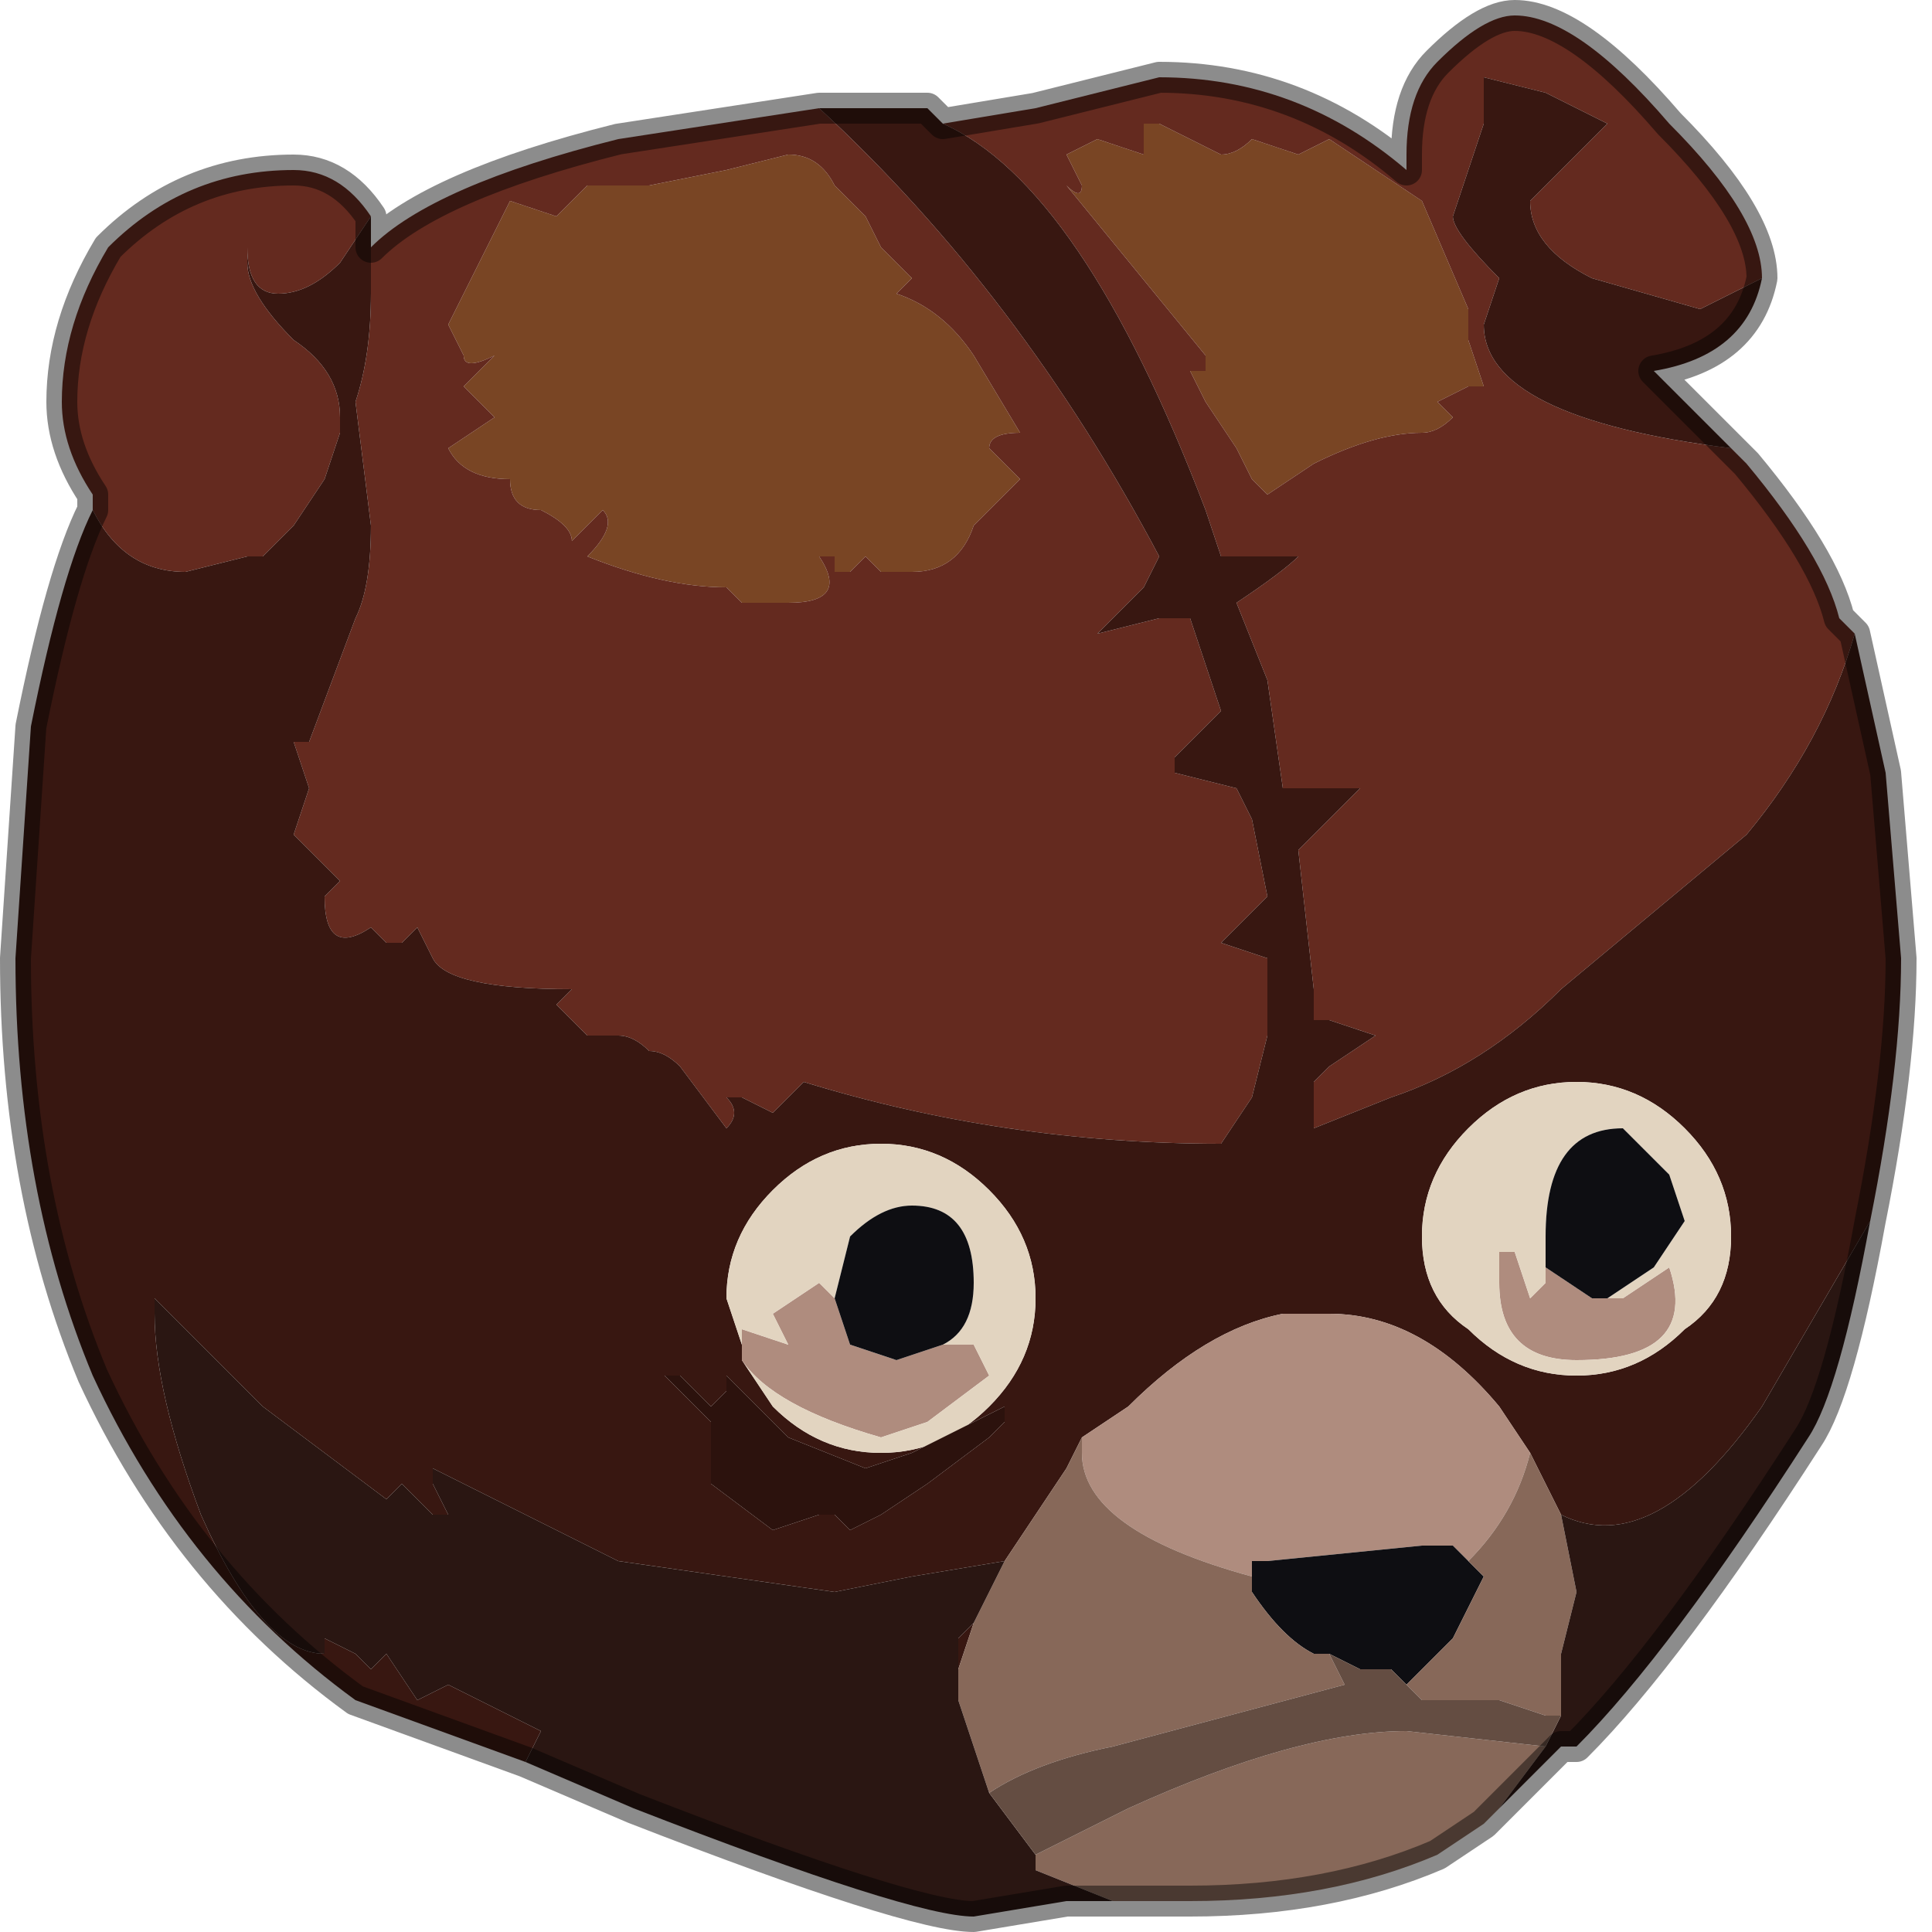 <?xml version="1.0" encoding="UTF-8" standalone="no"?>
<svg xmlns:xlink="http://www.w3.org/1999/xlink" height="6.25px" width="6.25px" xmlns="http://www.w3.org/2000/svg">
  <g transform="matrix(1.0, 0.0, 0.0, 1.0, 3.35, 0.95)">
    <path d="M0.15 -0.35 L0.1 -0.45 0.2 -0.5 0.35 -0.45 0.35 -0.55 0.4 -0.55 0.6 -0.45 Q0.65 -0.45 0.7 -0.5 L0.85 -0.45 0.95 -0.5 1.25 -0.3 1.4 0.05 Q1.4 0.1 1.4 0.15 L1.45 0.3 1.4 0.3 1.3 0.35 1.35 0.4 Q1.3 0.45 1.25 0.45 1.1 0.45 0.9 0.55 L0.75 0.65 0.7 0.6 0.65 0.5 0.55 0.35 0.5 0.25 0.55 0.25 0.55 0.2 0.1 -0.35 Q0.15 -0.3 0.15 -0.35 M-1.45 -0.35 L-1.25 -0.35 -1.0 -0.4 -0.8 -0.45 Q-0.7 -0.45 -0.65 -0.35 L-0.6 -0.3 -0.55 -0.25 -0.5 -0.15 Q-0.45 -0.1 -0.4 -0.05 L-0.45 0.0 Q-0.3 0.05 -0.2 0.2 L-0.05 0.45 Q-0.15 0.45 -0.15 0.5 L-0.05 0.6 -0.2 0.75 Q-0.25 0.9 -0.4 0.9 L-0.5 0.9 -0.5 0.9 -0.55 0.85 -0.6 0.9 -0.6 0.9 -0.65 0.9 -0.65 0.85 -0.7 0.85 Q-0.6 1.0 -0.8 1.0 L-0.95 1.0 Q-1.0 0.95 -1.0 0.95 -1.2 0.95 -1.45 0.85 -1.35 0.75 -1.4 0.7 L-1.4 0.7 -1.5 0.8 Q-1.5 0.75 -1.6 0.7 -1.7 0.7 -1.7 0.6 -1.85 0.6 -1.9 0.5 L-1.75 0.4 -1.85 0.3 -1.75 0.2 -1.75 0.2 Q-1.85 0.25 -1.85 0.2 L-1.9 0.1 -1.7 -0.3 -1.55 -0.25 -1.45 -0.35" fill="#794524" fill-rule="evenodd" stroke="none"/>
    <path d="M0.15 -0.35 Q0.15 -0.3 0.1 -0.35 L0.55 0.2 0.55 0.25 0.5 0.25 0.55 0.35 0.65 0.5 0.7 0.6 0.75 0.65 0.9 0.55 Q1.1 0.45 1.25 0.45 1.3 0.45 1.35 0.4 L1.3 0.35 1.4 0.3 1.45 0.3 1.4 0.15 Q1.4 0.1 1.4 0.05 L1.25 -0.3 0.95 -0.5 0.85 -0.45 0.7 -0.5 Q0.65 -0.45 0.6 -0.45 L0.4 -0.55 0.35 -0.55 0.35 -0.45 0.2 -0.5 0.1 -0.45 0.15 -0.35 M-0.3 -0.55 L0.0 -0.6 0.4 -0.7 Q0.85 -0.7 1.2 -0.4 L1.2 -0.45 Q1.2 -0.65 1.3 -0.75 1.45 -0.9 1.55 -0.9 1.75 -0.9 2.05 -0.55 2.35 -0.25 2.35 -0.05 L2.35 -0.05 2.35 -0.05 2.15 0.05 1.8 -0.05 Q1.6 -0.15 1.6 -0.3 L1.85 -0.55 1.65 -0.65 1.45 -0.7 1.45 -0.55 1.4 -0.4 1.35 -0.25 1.35 -0.25 Q1.35 -0.2 1.5 -0.05 L1.45 0.1 Q1.45 0.4 2.25 0.5 L2.3 0.55 Q2.55 0.85 2.6 1.05 L2.65 1.1 Q2.55 1.45 2.3 1.75 L1.7 2.25 Q1.45 2.5 1.15 2.6 L0.9 2.7 0.9 2.55 0.95 2.5 1.1 2.4 0.95 2.35 0.9 2.35 0.9 2.25 0.85 1.8 0.9 1.75 0.95 1.7 1.05 1.6 0.9 1.6 0.8 1.6 0.75 1.25 0.65 1.0 Q0.8 0.9 0.85 0.85 L0.6 0.85 0.55 0.7 Q0.15 -0.35 -0.3 -0.55 M-0.7 -0.6 Q-0.05 0.0 0.4 0.85 L0.35 0.95 0.2 1.1 0.4 1.05 0.5 1.05 0.6 1.35 0.55 1.4 0.45 1.5 0.45 1.55 0.65 1.6 0.7 1.7 0.75 1.95 0.6 2.1 0.75 2.15 0.75 2.4 0.7 2.6 0.6 2.75 Q-0.1 2.75 -0.75 2.55 L-0.85 2.65 -0.95 2.6 -1.0 2.6 Q-0.95 2.65 -1.0 2.7 L-1.15 2.5 Q-1.2 2.45 -1.25 2.45 -1.3 2.4 -1.35 2.4 L-1.45 2.4 -1.55 2.3 -1.5 2.25 Q-1.9 2.25 -1.95 2.15 L-2.0 2.05 -2.05 2.1 -2.1 2.1 -2.1 2.1 -2.15 2.05 Q-2.3 2.15 -2.3 1.95 L-2.3 1.95 -2.25 1.9 -2.4 1.75 -2.35 1.6 -2.4 1.45 -2.35 1.45 -2.2 1.05 Q-2.15 0.95 -2.15 0.75 L-2.2 0.35 Q-2.15 0.2 -2.15 0.0 L-2.15 -0.15 Q-1.95 -0.35 -1.35 -0.5 L-0.7 -0.6 M-2.15 -0.25 L-2.25 -0.1 Q-2.35 0.0 -2.45 0.0 -2.55 0.0 -2.55 -0.15 L-2.55 -0.2 -2.55 -0.1 Q-2.55 0.0 -2.4 0.15 -2.25 0.25 -2.25 0.4 L-2.25 0.45 -2.3 0.6 -2.4 0.75 -2.5 0.85 -2.55 0.85 -2.75 0.9 Q-2.95 0.9 -3.05 0.7 L-3.05 0.65 Q-3.15 0.5 -3.15 0.35 -3.15 0.1 -3.0 -0.15 -2.75 -0.4 -2.4 -0.4 -2.25 -0.4 -2.15 -0.25 M-1.45 -0.35 L-1.55 -0.25 -1.7 -0.3 -1.9 0.1 -1.85 0.2 Q-1.85 0.25 -1.75 0.2 L-1.75 0.2 -1.85 0.3 -1.75 0.4 -1.9 0.5 Q-1.85 0.6 -1.7 0.6 -1.7 0.7 -1.6 0.7 -1.5 0.75 -1.5 0.8 L-1.4 0.7 -1.4 0.7 Q-1.35 0.75 -1.45 0.85 -1.2 0.95 -1.0 0.95 -1.0 0.95 -0.95 1.0 L-0.8 1.0 Q-0.6 1.0 -0.7 0.85 L-0.65 0.85 -0.65 0.9 -0.6 0.9 -0.6 0.9 -0.55 0.85 -0.5 0.9 -0.5 0.9 -0.4 0.9 Q-0.25 0.9 -0.2 0.75 L-0.05 0.6 -0.15 0.5 Q-0.15 0.45 -0.05 0.45 L-0.2 0.2 Q-0.3 0.05 -0.45 0.0 L-0.4 -0.05 Q-0.45 -0.1 -0.5 -0.15 L-0.55 -0.25 -0.6 -0.3 -0.65 -0.35 Q-0.7 -0.45 -0.8 -0.45 L-1.0 -0.4 -1.25 -0.35 -1.45 -0.35" fill="#642a1f" fill-rule="evenodd" stroke="none"/>
    <path d="M-0.3 -0.55 Q0.15 -0.35 0.55 0.7 L0.6 0.85 0.85 0.85 Q0.8 0.9 0.65 1.0 L0.75 1.25 0.8 1.6 0.9 1.6 1.05 1.6 0.95 1.7 0.9 1.75 0.85 1.8 0.9 2.25 0.9 2.35 0.95 2.35 1.1 2.4 0.95 2.5 0.9 2.55 0.9 2.7 1.15 2.6 Q1.45 2.5 1.7 2.25 L2.3 1.75 Q2.55 1.45 2.65 1.1 L2.75 1.55 2.8 2.15 Q2.8 2.5 2.7 3.0 L2.35 3.6 Q2.0 4.1 1.7 3.95 L1.6 3.75 1.5 3.6 Q1.25 3.3 0.95 3.3 L0.8 3.3 Q0.55 3.35 0.3 3.6 L0.15 3.7 0.1 3.8 -0.1 4.1 -0.4 4.15 -0.65 4.2 -1.35 4.1 -1.95 3.8 -1.95 3.85 -1.9 3.95 -1.95 3.95 -2.05 3.85 -2.1 3.9 -2.5 3.6 -2.85 3.25 -2.85 3.3 Q-2.85 3.55 -2.7 3.95 -2.5 4.4 -2.3 4.4 L-2.3 4.35 -2.2 4.4 -2.15 4.45 -2.1 4.4 -2.0 4.55 -1.9 4.5 -1.6 4.65 -1.65 4.75 -2.2 4.55 Q-2.75 4.15 -3.05 3.5 -3.3 2.9 -3.3 2.15 L-3.25 1.4 Q-3.15 0.9 -3.05 0.7 -2.95 0.9 -2.75 0.9 L-2.55 0.85 -2.5 0.85 -2.4 0.75 -2.3 0.6 -2.25 0.45 -2.25 0.4 Q-2.25 0.25 -2.4 0.15 -2.55 0.0 -2.55 -0.1 L-2.55 -0.2 -2.55 -0.15 Q-2.55 0.0 -2.45 0.0 -2.35 0.0 -2.25 -0.1 L-2.15 -0.25 -2.15 -0.15 -2.15 0.0 Q-2.15 0.2 -2.2 0.35 L-2.15 0.75 Q-2.15 0.95 -2.2 1.05 L-2.35 1.45 -2.4 1.45 -2.35 1.6 -2.4 1.75 -2.25 1.9 -2.3 1.95 -2.3 1.95 Q-2.3 2.15 -2.15 2.05 L-2.1 2.1 -2.1 2.1 -2.05 2.1 -2.0 2.05 -1.95 2.15 Q-1.9 2.25 -1.5 2.25 L-1.55 2.3 -1.45 2.4 -1.35 2.4 Q-1.3 2.4 -1.25 2.45 -1.2 2.45 -1.15 2.5 L-1.0 2.7 Q-0.95 2.65 -1.0 2.6 L-0.95 2.6 -0.85 2.65 -0.75 2.55 Q-0.1 2.75 0.6 2.75 L0.7 2.6 0.75 2.4 0.75 2.15 0.6 2.1 0.75 1.95 0.7 1.7 0.65 1.6 0.45 1.55 0.45 1.5 0.55 1.4 0.6 1.35 0.5 1.05 0.4 1.05 0.2 1.1 0.35 0.95 0.4 0.85 Q-0.05 0.0 -0.7 -0.6 L-0.55 -0.6 -0.35 -0.6 -0.3 -0.55 M2.25 0.5 Q1.45 0.4 1.45 0.1 L1.5 -0.05 Q1.35 -0.2 1.35 -0.25 L1.35 -0.25 1.4 -0.4 1.45 -0.55 1.45 -0.7 1.65 -0.65 1.85 -0.55 1.6 -0.3 Q1.6 -0.15 1.8 -0.05 L2.15 0.05 2.35 -0.05 2.35 -0.05 Q2.3 0.2 2.0 0.25 L2.25 0.5 M1.4 2.7 Q1.25 2.85 1.25 3.05 1.25 3.25 1.4 3.35 1.55 3.5 1.75 3.5 1.95 3.5 2.1 3.35 2.25 3.25 2.25 3.05 2.25 2.85 2.1 2.7 1.95 2.55 1.75 2.55 1.55 2.55 1.4 2.7 M-0.95 3.45 L-0.85 3.6 Q-0.7 3.75 -0.5 3.75 -0.3 3.75 -0.15 3.6 0.0 3.45 0.0 3.25 0.0 3.05 -0.15 2.9 -0.3 2.75 -0.5 2.75 -0.7 2.75 -0.85 2.9 -1.0 3.05 -1.0 3.25 L-0.95 3.4 -0.95 3.45 -0.95 3.45 M-0.1 3.6 L-0.4 3.75 -0.55 3.8 -0.8 3.7 -1.0 3.5 -1.0 3.55 -1.05 3.6 -1.15 3.5 -1.2 3.5 -1.05 3.65 -1.05 3.85 -0.85 4.0 -0.7 3.95 Q-0.7 3.95 -0.65 3.95 L-0.6 4.0 -0.5 3.95 -0.35 3.85 -0.15 3.7 -0.1 3.65 -0.1 3.6 M-0.2 4.3 L-0.25 4.45 -0.25 4.35 -0.2 4.3" fill="#381711" fill-rule="evenodd" stroke="none"/>
    <path d="M0.15 3.7 L0.3 3.6 Q0.55 3.35 0.8 3.3 L0.95 3.3 Q1.25 3.3 1.5 3.6 L1.6 3.75 Q1.55 3.95 1.4 4.1 L1.35 4.05 1.25 4.05 0.75 4.1 0.7 4.1 0.7 4.15 Q0.15 4.0 0.15 3.75 L0.15 3.7 M1.65 3.1 L1.65 3.15 1.8 3.25 1.85 3.25 1.9 3.25 2.05 3.15 Q2.15 3.45 1.75 3.45 1.5 3.45 1.5 3.2 L1.5 3.1 1.55 3.1 1.6 3.25 1.65 3.2 1.65 3.1 M-0.95 3.45 L-0.95 3.45 -0.95 3.4 -0.95 3.35 -0.8 3.4 -0.8 3.4 -0.85 3.3 -0.7 3.2 -0.65 3.25 -0.6 3.4 -0.45 3.45 -0.3 3.4 -0.2 3.4 -0.15 3.5 -0.35 3.65 -0.5 3.7 Q-0.85 3.6 -0.95 3.45" fill="#af8c7e" fill-rule="evenodd" stroke="none"/>
    <path d="M1.85 3.25 L2.0 3.15 2.1 3.0 2.05 2.85 1.9 2.7 Q1.65 2.7 1.65 3.05 L1.65 3.1 1.65 3.2 1.6 3.25 1.55 3.1 1.5 3.1 1.5 3.2 Q1.5 3.45 1.75 3.45 2.15 3.45 2.05 3.15 L1.9 3.25 1.85 3.25 M1.4 2.7 Q1.55 2.55 1.75 2.55 1.95 2.55 2.1 2.7 2.25 2.85 2.25 3.05 2.25 3.25 2.1 3.35 1.95 3.5 1.75 3.5 1.55 3.5 1.4 3.35 1.25 3.25 1.25 3.05 1.25 2.85 1.4 2.7 M-0.95 3.4 L-1.0 3.25 Q-1.0 3.05 -0.85 2.9 -0.7 2.75 -0.5 2.75 -0.3 2.75 -0.15 2.9 0.0 3.05 0.0 3.25 0.0 3.45 -0.15 3.6 -0.3 3.75 -0.5 3.75 -0.7 3.75 -0.85 3.6 L-0.95 3.45 Q-0.85 3.6 -0.5 3.7 L-0.35 3.65 -0.15 3.5 -0.2 3.4 -0.3 3.4 Q-0.2 3.35 -0.2 3.2 -0.2 2.95 -0.4 2.95 -0.5 2.95 -0.6 3.05 L-0.65 3.25 -0.7 3.2 -0.85 3.3 -0.8 3.4 -0.8 3.4 -0.95 3.35 -0.95 3.4" fill="#e2d4c0" fill-rule="evenodd" stroke="none"/>
    <path d="M1.65 3.1 L1.65 3.05 Q1.65 2.7 1.9 2.7 L2.05 2.85 2.1 3.0 2.0 3.15 1.85 3.25 1.8 3.25 1.65 3.15 1.65 3.1 M0.7 4.15 L0.7 4.1 0.75 4.1 1.25 4.05 1.35 4.05 1.4 4.1 1.45 4.15 1.35 4.35 1.25 4.45 1.2 4.5 1.15 4.45 1.1 4.45 1.05 4.45 0.95 4.4 0.9 4.4 Q0.8 4.35 0.7 4.2 L0.7 4.15 M-0.65 3.25 L-0.6 3.05 Q-0.5 2.95 -0.4 2.95 -0.2 2.95 -0.2 3.2 -0.2 3.35 -0.3 3.4 L-0.45 3.45 -0.6 3.4 -0.65 3.25" fill="#0e0e12" fill-rule="evenodd" stroke="none"/>
    <path d="M-0.1 4.1 L0.1 3.8 0.15 3.7 0.15 3.75 Q0.15 4.0 0.7 4.15 L0.7 4.2 Q0.8 4.35 0.9 4.4 L0.95 4.4 1.0 4.5 0.25 4.7 Q0.0 4.75 -0.15 4.85 L-0.25 4.55 -0.25 4.55 -0.25 4.45 -0.2 4.3 -0.1 4.1 M1.6 3.75 L1.7 3.95 1.75 4.2 1.7 4.4 1.7 4.6 1.65 4.6 1.5 4.55 1.25 4.55 1.2 4.5 1.25 4.45 1.35 4.35 1.45 4.15 1.4 4.1 Q1.55 3.95 1.6 3.75 M1.5 4.9 L1.45 4.95 1.3 5.05 Q0.95 5.2 0.5 5.2 L0.25 5.2 0.0 5.1 0.0 5.05 0.3 4.9 Q0.85 4.65 1.2 4.65 L1.65 4.7 1.5 4.9" fill="#876859" fill-rule="evenodd" stroke="none"/>
    <path d="M-1.65 4.75 L-1.6 4.65 -1.9 4.5 -2.0 4.55 -2.1 4.4 -2.15 4.45 -2.2 4.4 -2.3 4.35 -2.3 4.4 Q-2.5 4.4 -2.7 3.95 -2.85 3.55 -2.85 3.3 L-2.85 3.25 -2.5 3.6 -2.1 3.9 -2.05 3.85 -1.95 3.95 -1.9 3.95 -1.95 3.85 -1.95 3.8 -1.35 4.1 -0.65 4.2 -0.4 4.15 -0.1 4.1 -0.2 4.3 -0.25 4.35 -0.25 4.45 -0.25 4.55 -0.25 4.55 -0.15 4.85 0.0 5.05 0.0 5.1 0.25 5.2 0.1 5.2 -0.2 5.25 Q-0.4 5.25 -1.3 4.9 L-1.65 4.75 M1.7 3.95 Q2.0 4.1 2.35 3.6 L2.7 3.0 Q2.6 3.55 2.5 3.7 2.05 4.4 1.75 4.7 L1.7 4.7 1.5 4.9 1.65 4.7 1.7 4.6 1.7 4.4 1.75 4.2 1.7 3.95" fill="#2a1612" fill-rule="evenodd" stroke="none"/>
    <path d="M0.95 4.4 L1.05 4.45 1.1 4.45 1.15 4.45 1.2 4.5 1.25 4.55 1.5 4.55 1.65 4.6 1.7 4.6 1.65 4.7 1.2 4.65 Q0.85 4.65 0.3 4.9 L0.0 5.05 -0.15 4.85 Q0.0 4.75 0.25 4.7 L1.0 4.5 0.95 4.4" fill="#644d42" fill-rule="evenodd" stroke="none"/>
    <path d="M-0.1 3.6 L-0.1 3.65 -0.15 3.7 -0.35 3.85 -0.5 3.95 -0.6 4.0 -0.65 3.95 Q-0.7 3.95 -0.7 3.95 L-0.85 4.0 -1.05 3.85 -1.05 3.65 -1.2 3.5 -1.15 3.5 -1.05 3.6 -1.0 3.55 -1.0 3.5 -0.8 3.7 -0.55 3.8 -0.4 3.75 -0.1 3.6" fill="#2c120d" fill-rule="evenodd" stroke="none"/>
    <path d="M2.35 -0.05 L2.35 -0.05 Q2.35 -0.25 2.05 -0.55 1.75 -0.9 1.55 -0.9 1.45 -0.9 1.3 -0.75 1.2 -0.65 1.2 -0.45 L1.2 -0.4 Q0.85 -0.7 0.4 -0.7 L0.0 -0.6 -0.3 -0.55 -0.35 -0.6 -0.55 -0.6 -0.7 -0.6 -1.35 -0.5 Q-1.95 -0.35 -2.15 -0.15 L-2.15 -0.25 Q-2.25 -0.4 -2.4 -0.4 -2.75 -0.4 -3.0 -0.15 -3.15 0.1 -3.15 0.35 -3.15 0.5 -3.05 0.65 L-3.05 0.7 Q-3.15 0.9 -3.25 1.4 L-3.3 2.15 Q-3.3 2.9 -3.05 3.5 -2.75 4.15 -2.2 4.55 L-1.65 4.75 -1.3 4.9 Q-0.4 5.25 -0.2 5.25 L0.1 5.2 0.25 5.2 0.5 5.2 Q0.95 5.2 1.3 5.05 L1.45 4.95 1.5 4.9 1.7 4.7 1.75 4.7 Q2.05 4.4 2.5 3.7 2.6 3.55 2.7 3.0 2.8 2.5 2.8 2.15 L2.75 1.55 2.65 1.1 2.6 1.05 Q2.55 0.85 2.3 0.55 L2.25 0.5 2.0 0.25 Q2.3 0.2 2.35 -0.05 Z" fill="none" stroke="#000000" stroke-linecap="round" stroke-linejoin="round" stroke-opacity="0.451" stroke-width="0.1"/>
  </g>
</svg>
